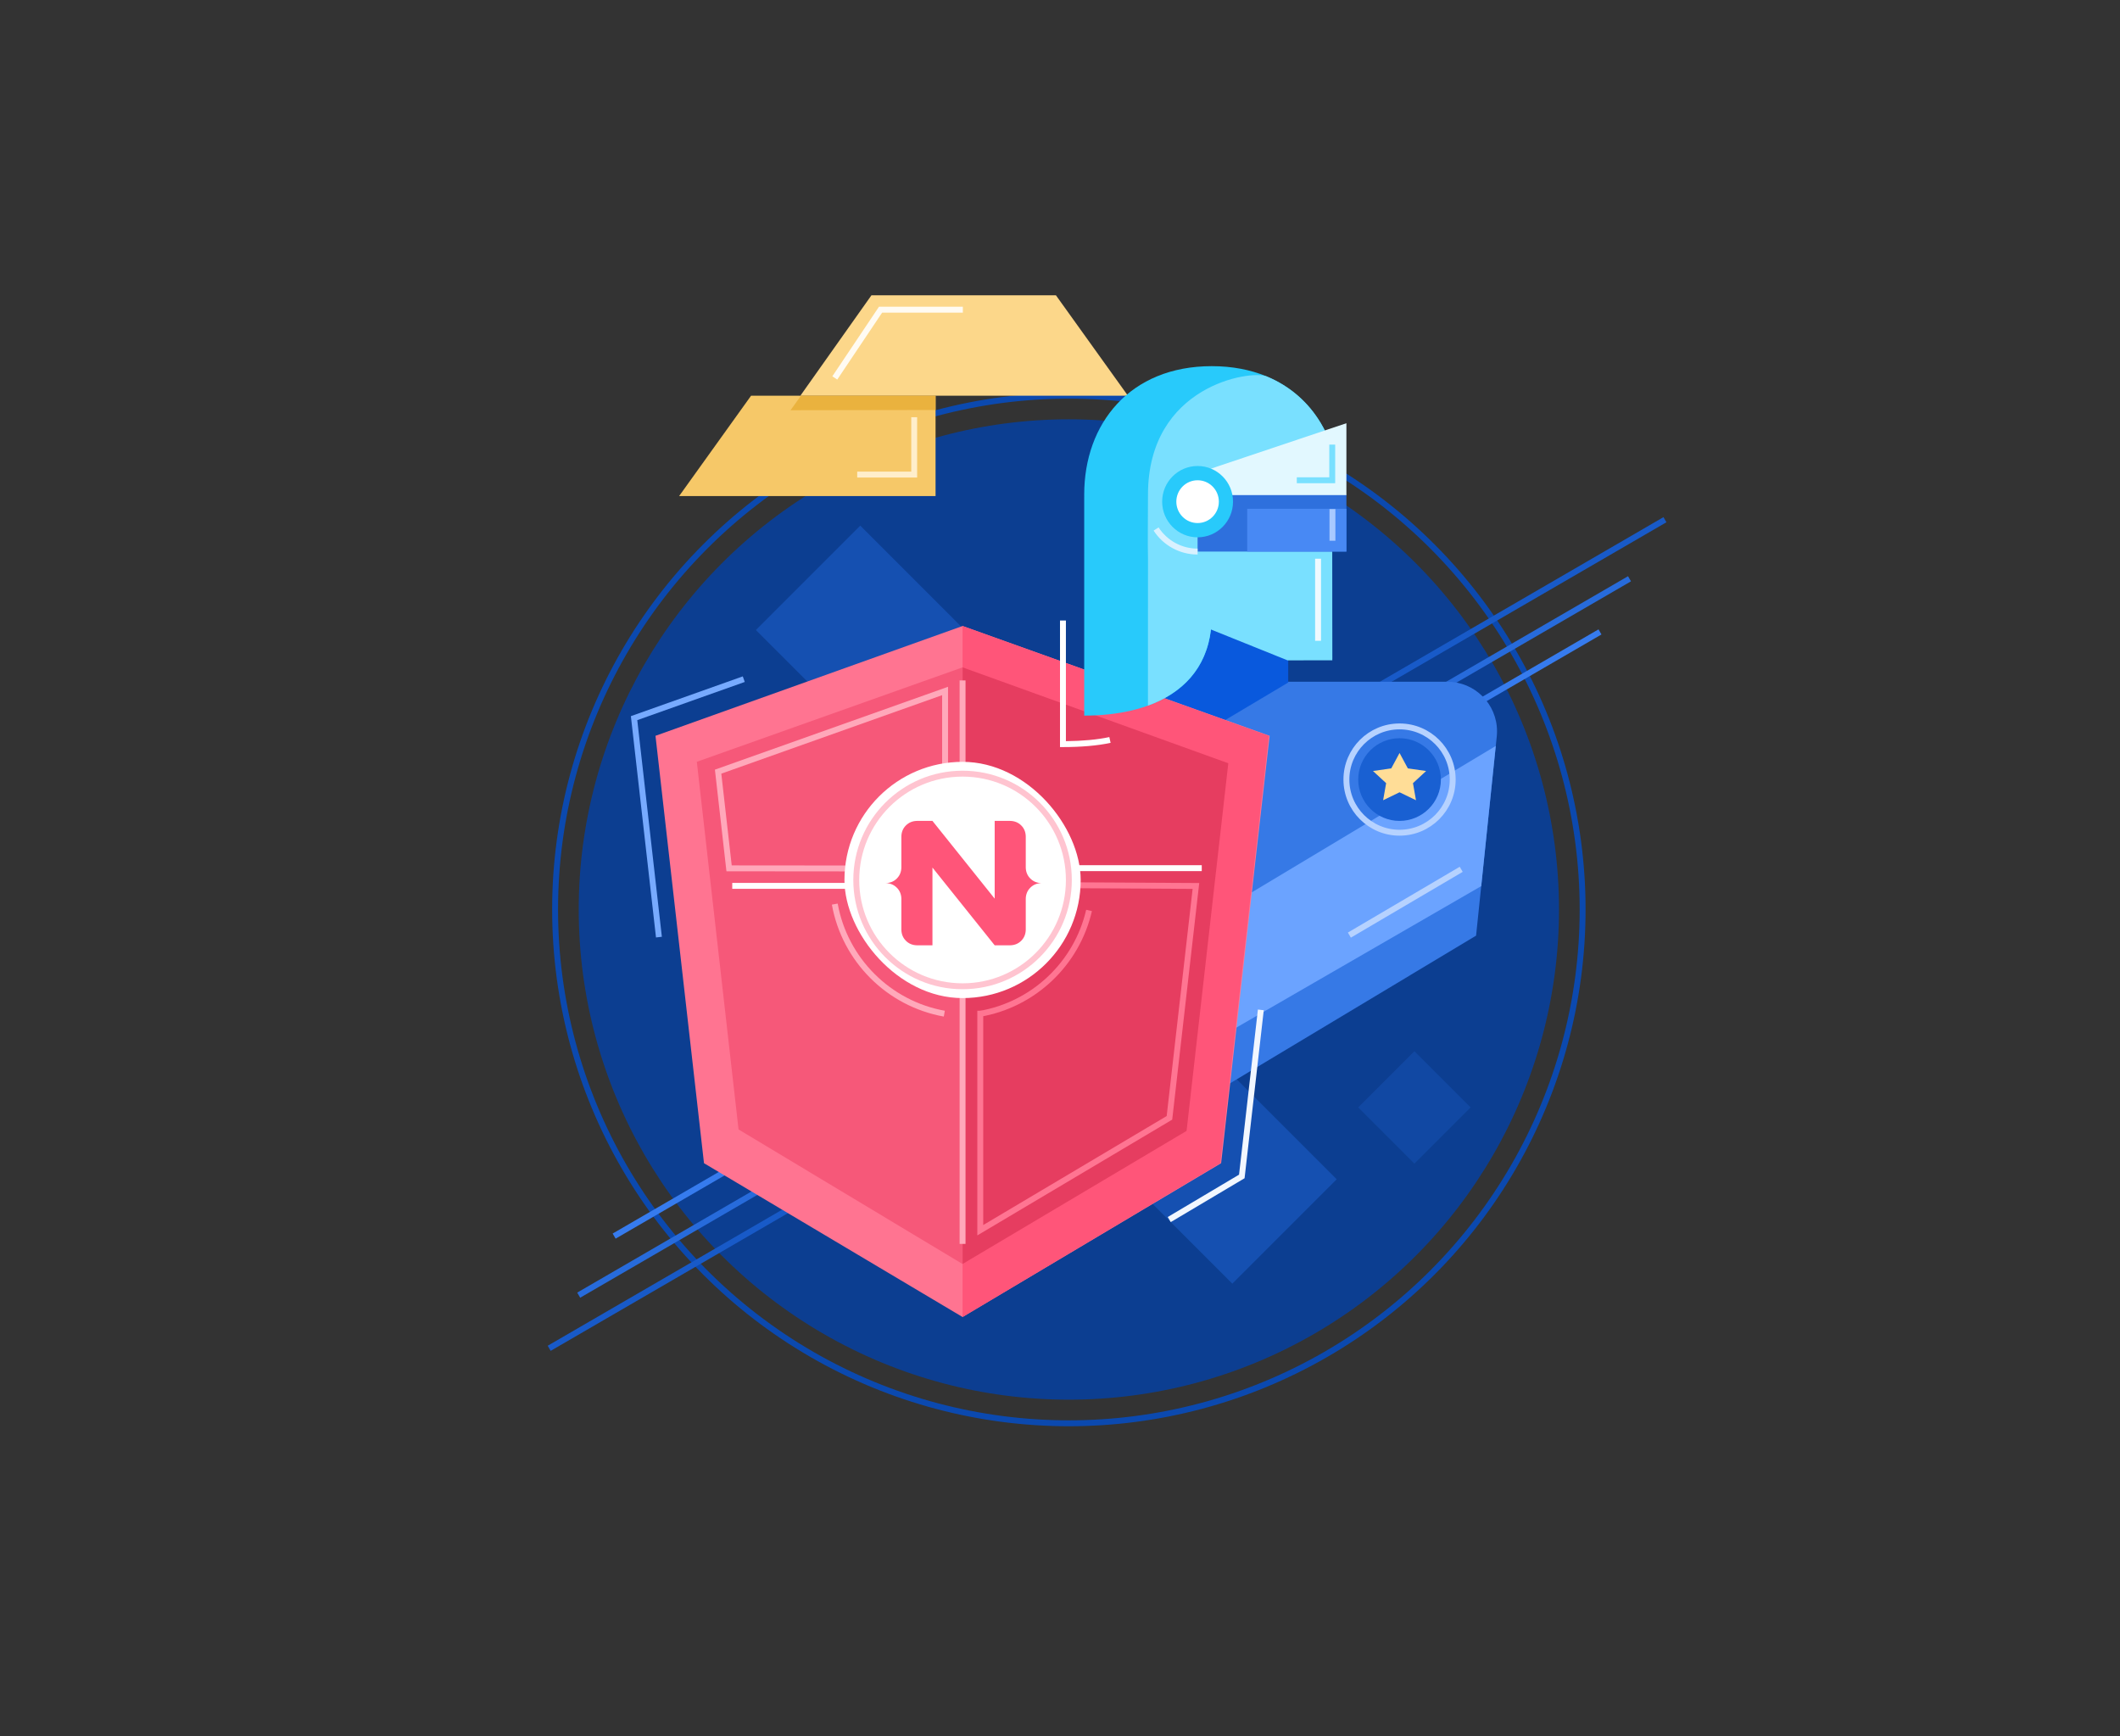 <?xml version="1.0" encoding="UTF-8" standalone="no"?>
<svg width="359px" height="294px" viewBox="0 0 359 294" version="1.1" xmlns="http://www.w3.org/2000/svg" xmlns:xlink="http://www.w3.org/1999/xlink">
    <rect x="0" y="0" width="359" height="294" fill="#333333" stroke="none"/>
    <!-- Generator: Sketch 50.2 (55047) - http://www.bohemiancoding.com/sketch -->
    <title>2_1_nativescript_with_angular_pro</title>
    <desc>Created with Sketch.</desc>
    <defs></defs>
    <g id="Page-1" stroke="none" stroke-width="1" fill="none" fill-rule="evenodd">
        <g id="nativescript_with_angular_pro" transform="translate(2, 0)">
            <g id="nativescript_with_angular_pro_image" transform="translate(90, 50)">
                <g id="circle_bg" transform="translate(2, 17)">
                    <circle id="circle_2" fill="#0C3E91" cx="87" cy="87" r="83"></circle>
                    <circle id="circle_1" stroke="#0B49AF" cx="87" cy="87" r="87"></circle>
                    <rect id="rectangle" fill="#1550B1" transform="translate(51.678, 39.678) rotate(-315) translate(-51.678, -39.678) " x="39.178" y="27.178" width="25" height="25"></rect>
                    <rect id="rectangle" fill="#1550B1" transform="translate(114.678, 132.678) rotate(-315) translate(-114.678, -132.678) " x="102.178" y="120.178" width="25" height="25"></rect>
                    <rect id="rectangle" fill="#1148A3" transform="translate(145.517, 120.517) rotate(-315) translate(-145.517, -120.517) " x="138.787" y="113.787" width="13.458" height="13.458"></rect>
                </g>
                <g id="lines" transform="translate(0, 37)" fill-rule="nonzero">
                    <polygon id="Path-28" fill="#367BEE" points="178.69 19.568 179.192 20.432 125.249 51.735 124.747 50.87"></polygon>
                    <polygon id="Path-28" fill="#276BDB" points="183.69 10.568 184.192 11.432 130.249 42.735 129.747 41.87"></polygon>
                    <polygon id="Path-28" fill="#185AC8" points="189.69 0.568 190.192 1.432 136.249 32.735 135.747 31.87"></polygon>
                    <polygon id="Path-28" fill="#185AC8" points="54.69 109.568 55.192 110.432 1.249 141.735 0.747 140.87"></polygon>
                    <polygon id="Path-28" fill="#276BDB" points="59.69 100.568 60.192 101.432 6.249 132.735 5.747 131.87"></polygon>
                    <polygon id="Path-28" fill="#367BEE" points="65.69 90.568 66.192 91.432 12.249 122.735 11.747 121.87"></polygon>
                </g>
                <g id="body" transform="translate(59, 39)">
                    <path d="M13.284,26.44 L94.106,26.44 C98.745,26.44 102.506,30.201 102.506,34.84 C102.506,35.13 102.491,35.42 102.461,35.708 L98.959,69.428 L29.684,111.004 C23.433,114.755 15.325,112.729 11.573,106.478 C10.706,105.033 10.124,103.435 9.857,101.771 L0.25,41.726 C-0.902,34.527 4,27.758 11.199,26.606 C11.889,26.496 12.586,26.44 13.284,26.44 Z" id="element_2" fill="#3679E6"></path>
                    <polygon id="element_1" fill="#6BA3FF" points="35.482 77.398 102.291 37.312 99.832 61.041 37.895 96.821"></polygon>
                    <g id="badge" transform="translate(77, 34)">
                        <circle id="circle_2" stroke="#B6D2FF" cx="9" cy="9" r="9"></circle>
                        <circle id="circle_1" fill="#1960D2" cx="9" cy="9" r="7"></circle>
                        <polygon id="star" fill="#FFDD97" points="9 4.5 10.404 7.107 13.5 7.55 11.271 9.61 11.782 12.5 9 11.153 6.218 12.5 6.728 9.61 4.5 7.55 7.597 7.107"></polygon>
                    </g>
                    <polygon id="shadow" fill="#0959DD" points="67.145 26.568 33.516 46.601 34.557 0 51.561 1.583 51.59 13.537 67.145 13.533"></polygon>
                    <polygon id="line" fill="#B6D2FF" fill-rule="nonzero" points="96.189 57.766 96.696 58.628 77.755 69.768 77.248 68.906"></polygon>
                </g>
                <g id="shield" transform="translate(14, 56)">
                    <path d="M57,3.38813179e-21 L109,18.591 L100.786,90.96 L57,117.004 L13.214,90.96 L5,18.591 L57,-9.77905347e-06 Z" id="bg_1" fill="#FF7491"></path>
                    <polygon id="bg_2" fill="#FF5579" points="57 -0 108.863 18.591 100.649 90.96 57 117.003"></polygon>
                    <polygon id="bg_3" fill="#E63D60" points="57 7.001 102 23.239 94.935 85.489 57 108.022"></polygon>
                    <polygon id="bg_4" fill="#F65879" transform="translate(34.5, 57.515) scale(-1, 1) translate(-34.5, -57.515) " points="12 7 57 22.991 49.935 85.241 12 108.03"></polygon>
                    <polygon id="line" fill="#FF7592" fill-rule="nonzero" points="95.958 44.513 59.997 44.313 60.003 43.313 97.078 43.519 92.502 83.582 59.5 103.186 59.5 65.145 60.5 65.145 60.5 101.429 91.565 82.976"></polygon>
                    <polygon id="line" fill="#F2F7FF" fill-rule="nonzero" points="107.012 64.943 108.005 65.057 104.756 93.506 92.255 100.931 91.745 100.072 103.819 92.9"></polygon>
                    <path d="M16.063,11.708 L16.063,40.564 L51.695,40.533 L53.458,24.997 L16.063,11.708 Z M54.542,24.321 L52.588,41.532 L15.063,41.565 L15.063,10.292 L54.542,24.321 Z" id="line" fill="#FFA8BA" fill-rule="nonzero" transform="translate(34.802, 25.928) scale(-1, 1) translate(-34.802, -25.928) "></path>
                    <polygon id="line" fill="#77AAFF" fill-rule="nonzero" transform="translate(10.475, 30.632) scale(-1, 1) translate(-10.475, -30.632) " points="19.034 15.939 0.833 9.471 1.167 8.529 20.117 15.263 15.864 52.735 14.87 52.622"></polygon>
                    <polygon id="line" fill="#FFFFFF" fill-rule="nonzero" points="18 44.5 18 43.5 57.233 43.5 57.233 44.5"></polygon>
                    <polygon id="line" fill="#FFFFFF" fill-rule="nonzero" points="57 41.5 57 40.5 97.503 40.5 97.503 41.5"></polygon>
                    <polygon id="line" fill="#FFA8BA" fill-rule="nonzero" points="56.5 9.211 57.5 9.211 57.5 104.623 56.5 104.623"></polygon>
                    <path d="M60.023,66.157 L59.853,65.172 C68.762,63.634 75.916,56.842 77.932,48.048 L78.906,48.272 C76.801,57.458 69.33,64.551 60.023,66.157 Z" id="line" fill="#FF7592" fill-rule="nonzero"></path>
                    <path d="M34.87,47.175 L35.854,46.998 C37.507,56.218 44.779,63.491 53.998,65.145 L53.822,66.13 C44.191,64.401 36.597,56.806 34.87,47.175 Z" id="line" fill="#FFA8BA" fill-rule="nonzero"></path>
                </g>
                <g id="logo" transform="translate(51, 79)">
                    <rect id="circle_2" fill="#FFFFFF" x="0" y="0" width="40" height="40" rx="20"></rect>
                    <path d="M20,2.5 C10.335,2.5 2.5,10.335 2.5,20 C2.5,29.665 10.335,37.5 20,37.5 C29.665,37.5 37.5,29.665 37.5,20 C37.5,10.335 29.665,2.5 20,2.5 Z M20,1.5 C30.217,1.5 38.5,9.783 38.5,20 C38.5,30.217 30.217,38.5 20,38.5 C9.783,38.5 1.5,30.217 1.5,20 C1.5,9.783 9.783,1.5 20,1.5 Z" id="circle_1" fill="#FFC4D0" fill-rule="nonzero"></path>
                    <path d="M31.477,19.76 C30.98,19.266 30.722,18.646 30.702,17.901 L30.702,12.631 C30.686,11.885 30.43,11.264 29.934,10.768 C29.438,10.271 28.816,10.016 28.07,10 L25.439,10 L25.439,23.163 L14.901,10 L12.269,10 C11.523,10.016 10.902,10.271 10.406,10.768 C9.91,11.264 9.654,11.885 9.638,12.631 L9.638,17.901 C9.618,18.646 9.36,19.266 8.863,19.76 C8.367,20.254 7.746,20.511 7,20.531 C7.746,20.552 8.367,20.81 8.863,21.303 C9.36,21.797 9.618,22.417 9.638,23.163 L9.638,28.432 C9.654,29.178 9.91,29.799 10.406,30.295 C10.902,30.791 11.523,31.047 12.269,31.063 L14.901,31.063 L14.901,17.901 L25.439,31.063 L28.07,31.063 C28.816,31.048 29.438,30.792 29.934,30.295 C30.43,29.799 30.686,29.178 30.702,28.433 L30.702,23.163 C30.722,22.417 30.98,21.797 31.477,21.303 C31.973,20.81 32.594,20.553 33.34,20.532 C32.594,20.511 31.973,20.254 31.477,19.76 L31.477,19.76 Z" id="Path" fill="#FF5579"></path>
                </g>
                <g id="tale" transform="translate(23, 0)">
                    <polygon id="shape_1" fill="#FCD78A" points="32.571 0 63.81 0 76 17 20.536 17"></polygon>
                    <polygon id="shape_2" fill="#F6C868" transform="translate(21.714, 25.5) scale(-1, 1) translate(-21.714, -25.5) " points="0 17 31.239 17 43.429 34 0 34"></polygon>
                    <polygon id="shadow" fill="#EAB23E" transform="translate(31.15, 18.231) scale(-1, 1) translate(-31.15, -18.231) " points="18.869 17 41.665 17 43.43 19.462 18.869 19.423"></polygon>
                    <polygon id="line" fill="#FFEECB" fill-rule="nonzero" points="39.31 20.643 40.31 20.643 40.31 30.857 30.159 30.857 30.159 29.857 39.31 29.857"></polygon>
                    <polygon id="line" fill="#FFFBF2" fill-rule="nonzero" points="34.378 2.939 26.78 14.273 25.949 13.716 33.844 1.939 48.05 1.939 48.05 2.939"></polygon>
                </g>
                <g id="head" transform="translate(87, 12)">
                    <path d="M8.854,62.805 L9.068,63.782 C6.866,64.264 3.998,64.5 1,64.5 L0.5,64.5 L0.5,43.066 L1.5,43.066 L1.5,63.498 C4.249,63.473 6.854,63.243 8.854,62.805 Z" id="line" fill="#FFFFFF" fill-rule="nonzero"></path>
                    <path d="M26.2,26.543 C30.194,26.456 36.986,26.469 46.576,26.581 L46.605,49.544 L39.417,49.526 L26.124,43.999 C25.199,54.704 15.916,59.17 4.6,59.17 C4.6,50.878 4.6,38.526 4.6,22.114 C4.601,22.116 4.602,22.118 4.603,22.119 C4.601,21.992 4.6,21.864 4.6,21.736 C4.6,9.731 12.327,1.70964561e-15 26.2,0 C40.073,0 47.8,9.731 47.8,21.736 C40.015,21.736 32.815,21.736 26.2,21.736 C26.2,23.37 26.2,24.972 26.2,26.543 Z" id="dark" fill="#28CAFB"></path>
                    <path d="M26.2,26.527 C30.486,26.46 37.285,26.48 46.599,26.586 L46.614,49.804 L39.04,49.816 L26.064,44.591 C25.281,51.229 21.188,55.374 15.395,57.477 C15.404,53.936 15.405,45.628 15.4,32.556 C15.335,29.713 15.4,26.161 15.4,21.736 C15.4,3.248 32.798,0.617 35.487,1.733 C43.475,5.046 47.8,12.755 47.8,21.736 C40.015,21.736 32.815,21.736 26.2,21.736 C26.2,23.364 26.2,24.961 26.2,26.527 Z" id="medium" fill="#79E0FF"></path>
                    <rect id="dark" fill="#2E70DD" x="23.8" y="21.736" width="25.2" height="9.66"></rect>
                    <rect id="medium" fill="#4889F4" x="32.2" y="24.151" width="16.8" height="7.245"></rect>
                    <polygon id="light" fill="#E2F8FF" transform="translate(36.4, 15.749) scale(1, -1) translate(-36.4, -15.749) " points="23.8 9.66 49 9.66 49 21.837 23.8 13.385"></polygon>
                    <path d="M16.353,27.847 L17.19,27.301 C18.642,29.528 21.105,30.896 23.8,30.896 L23.8,31.896 C20.763,31.896 17.987,30.354 16.353,27.847 Z" id="line" fill="#D8F1FF" fill-rule="nonzero"></path>
                    <ellipse id="circle_2" fill="#28CAFB" cx="23.8" cy="22.943" rx="6" ry="6.038"></ellipse>
                    <ellipse id="circle_1" fill="#FFFFFF" cx="23.8" cy="22.943" rx="3.6" ry="3.623"></ellipse>
                    <polygon id="line" fill="#A8C9FF" fill-rule="nonzero" points="46.137 24.199 47.137 24.199 47.137 29.561 46.137 29.561"></polygon>
                    <polygon id="line" fill="#F0FAFF" fill-rule="nonzero" points="43.7 32.604 44.7 32.604 44.7 46.504 43.7 46.504"></polygon>
                    <polygon id="line" fill="#79E0FF" fill-rule="nonzero" points="46.1 13.283 47.1 13.283 47.1 19.821 40.6 19.821 40.6 18.821 46.1 18.821"></polygon>
                </g>
            </g>
        </g>
    </g>
</svg>